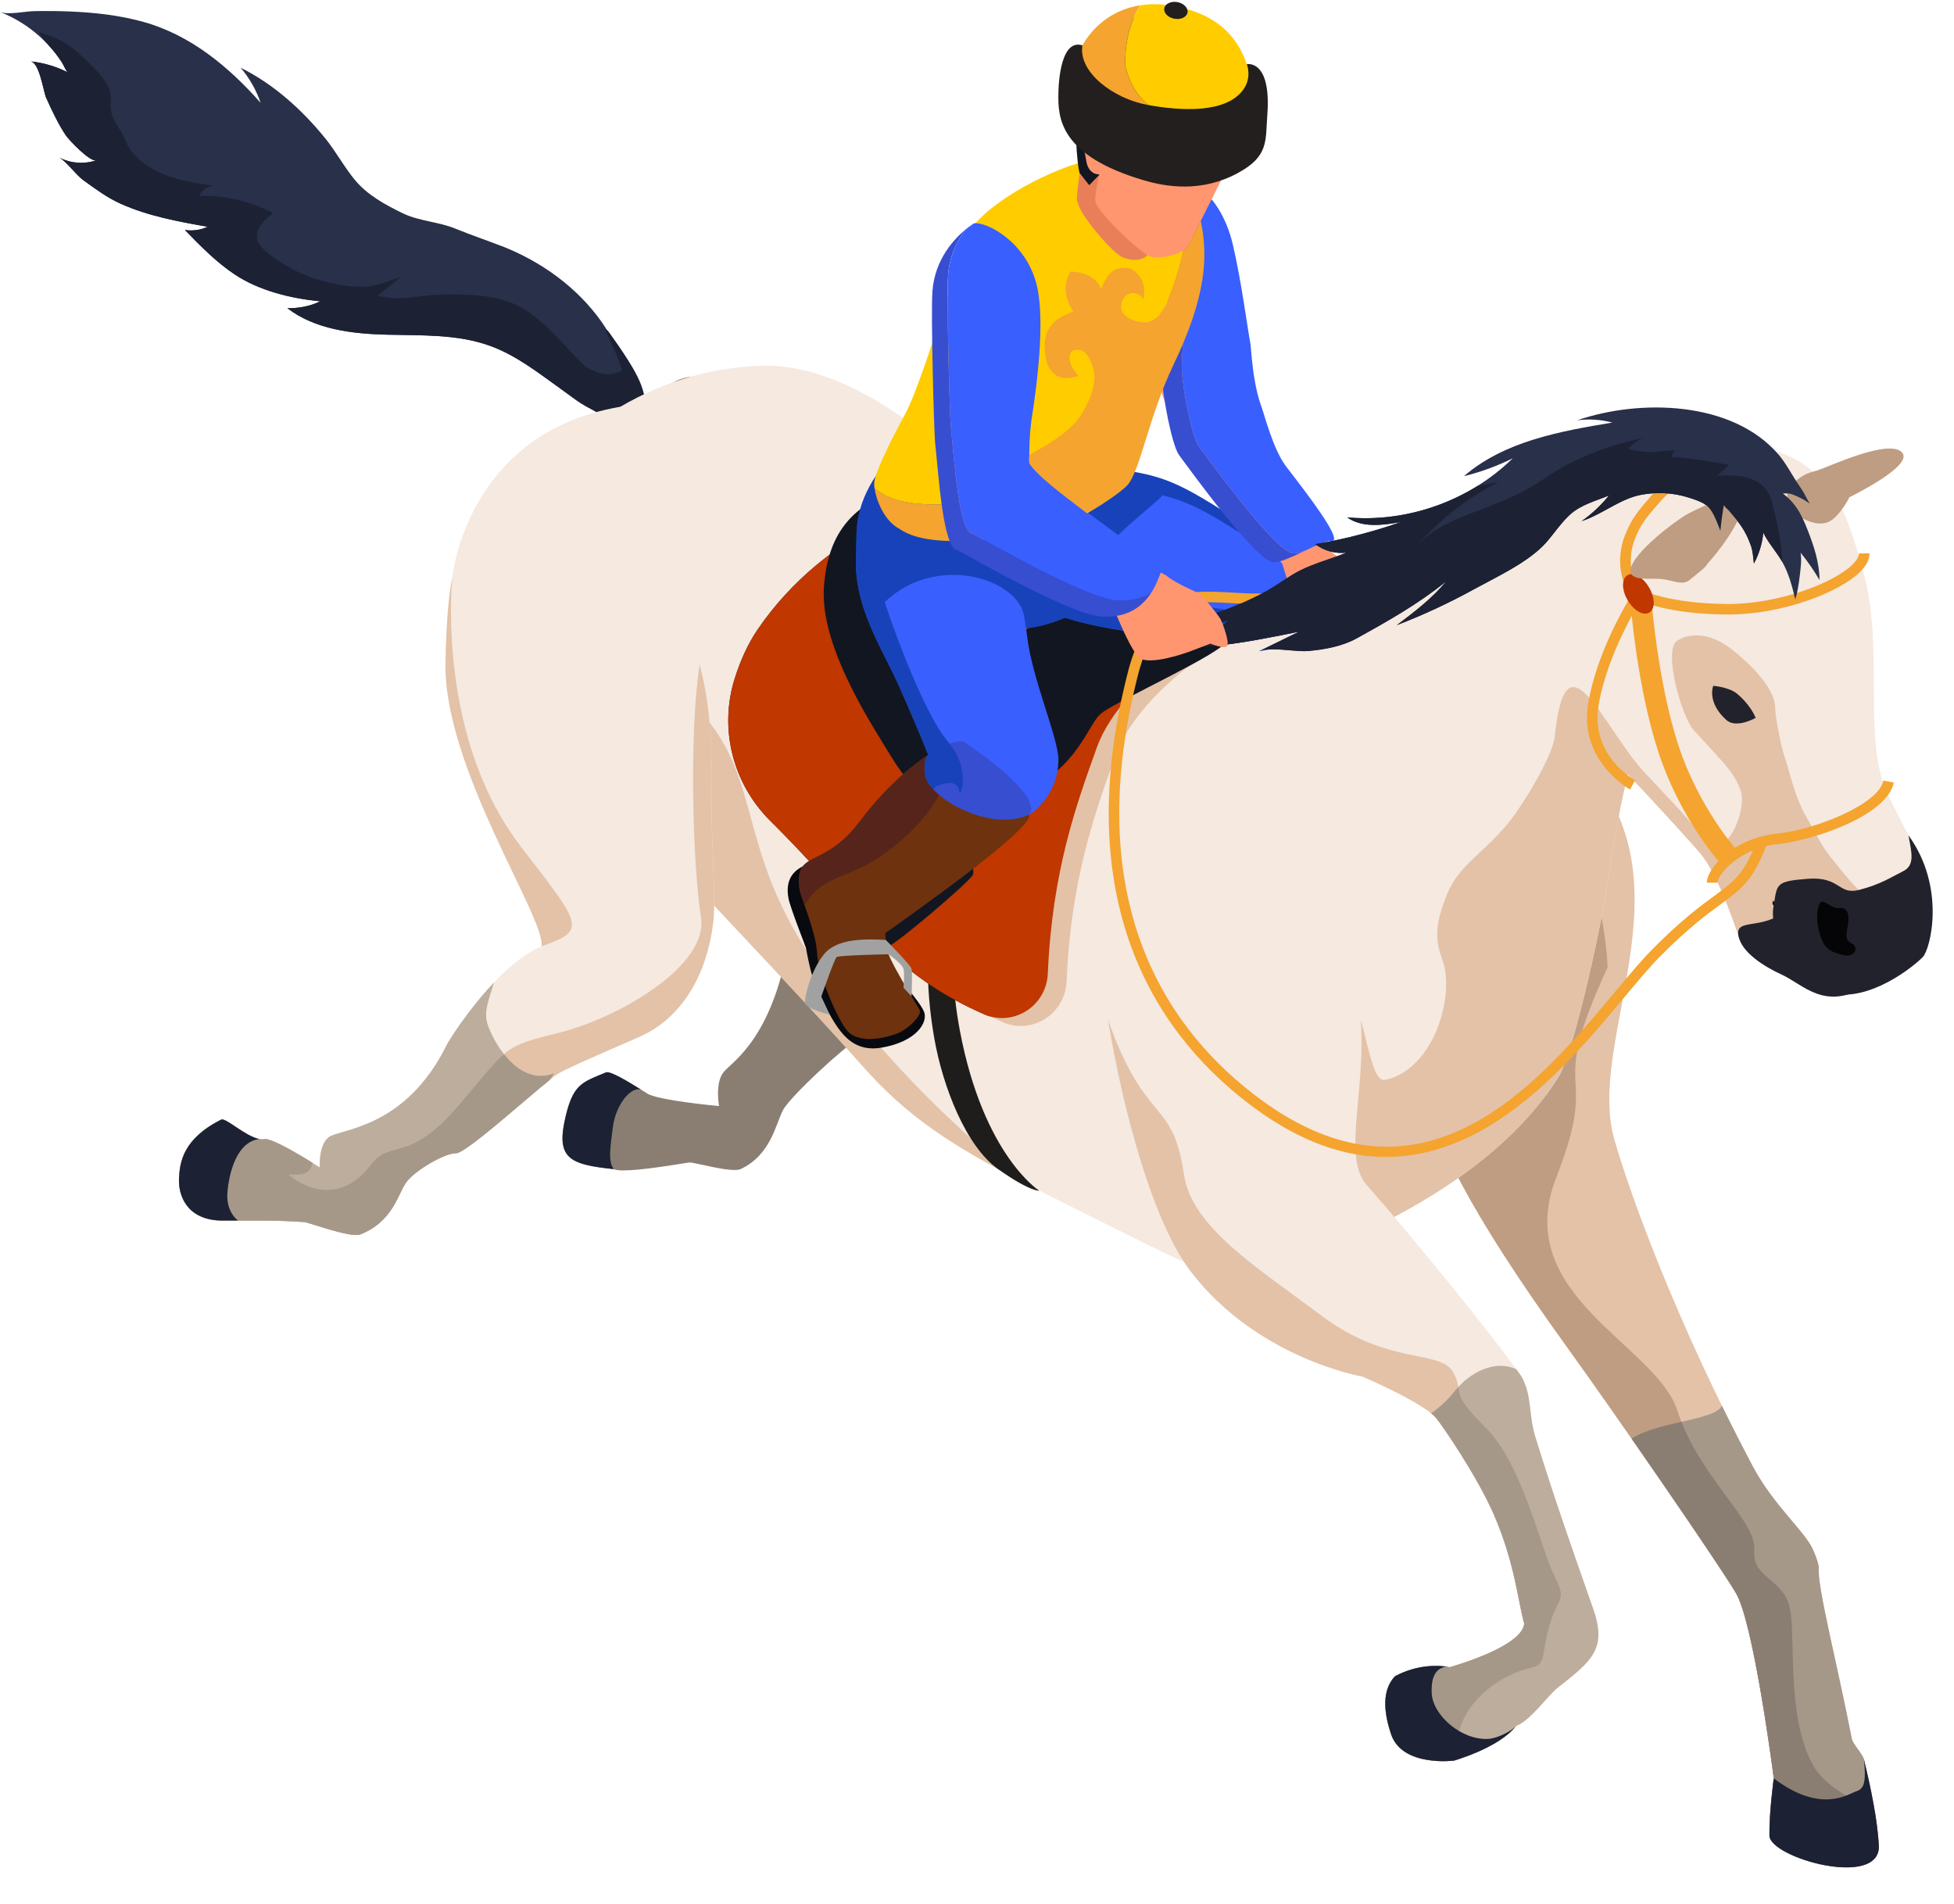 <svg width="39" height="38" viewBox="0 0 39 38" fill="none" xmlns="http://www.w3.org/2000/svg">
<path d="M18.331 20.274C18.139 20.552 17.267 20.697 17.079 20.778C16.89 20.857 15.776 21.877 15.629 22.155C15.482 22.434 15.386 23.05 14.786 23.332C14.602 23.418 13.85 23.192 13.76 23.202C13.734 23.203 13.616 23.224 13.456 23.249C13.057 23.311 12.392 23.406 12.248 23.335C11.409 23.246 11.114 23.135 11.265 22.398C11.424 21.627 11.608 21.609 12.095 21.404C12.181 21.369 12.542 21.591 12.79 21.745C12.823 21.766 12.855 21.785 12.882 21.802L12.883 21.803C12.896 21.811 12.908 21.819 12.918 21.826C13.144 21.966 14.352 22.076 14.352 22.076C14.352 22.076 14.265 21.615 14.443 21.397C14.621 21.179 15.468 20.712 15.78 18.567C15.811 18.358 15.964 17.552 15.805 16.865C15.646 16.177 14.259 15.081 13.491 12.696C12.723 10.309 12.626 10.302 12.582 9.182C12.582 9.182 12.771 8.22 13.326 7.714C13.882 7.208 15.368 7.652 16.162 8.968C16.957 10.284 17.367 11.978 17.435 12.347C17.503 12.717 17.882 14.287 17.927 14.807C17.974 15.327 18.154 16.006 18.172 16.189C18.19 16.372 18.523 19.996 18.331 20.274Z" fill="#8A7E72"/>
<path d="M35.316 36.638C35.307 36.196 35.403 35.495 35.403 35.495C35.403 35.495 35.007 32.413 34.65 31.802C34.312 31.226 32.203 28.17 31.305 26.928C27.189 21.231 28.757 21.328 28.357 19.274C27.385 14.277 30.087 14.055 30.087 14.055C30.087 14.055 31.753 14.52 32.431 16.618C33.109 18.716 31.757 21.107 32.219 22.735C32.541 23.869 33.492 26.456 34.982 29.264C35.4 30.053 36.022 30.558 36.188 30.934C36.279 31.14 36.303 31.259 36.3 31.293C36.266 31.659 36.66 33.17 36.961 34.707C36.981 34.807 37.176 35.012 37.2 35.109C37.352 35.727 37.47 36.334 37.499 36.843C37.519 37.7 35.325 37.079 35.316 36.638L35.316 36.638Z" fill="#E3C2A8"/>
<path d="M36.202 35.26C35.685 34.364 35.825 32.927 35.743 32.209C35.662 31.49 34.959 31.534 35.014 30.943C35.068 30.353 33.903 29.48 33.48 28.157C33.059 26.835 30.142 25.857 31.061 23.504C31.979 21.151 30.82 22.049 32.086 19.308C32.086 19.308 31.974 14.343 28.215 16.368C28.102 17.089 28.117 18.034 28.358 19.273C28.758 21.326 27.19 21.23 31.306 26.927C32.204 28.169 34.313 31.226 34.651 31.801C35.008 32.412 35.404 35.494 35.404 35.494C35.404 35.494 35.308 36.196 35.317 36.636C35.327 37.077 37.521 37.698 37.501 36.841C37.488 36.62 37.458 36.381 37.416 36.131C36.89 35.898 36.401 35.602 36.203 35.259L36.202 35.26Z" fill="#BF9D82"/>
<path d="M37.5 36.842C37.471 36.334 37.352 35.727 37.201 35.109C37.177 35.011 36.981 34.806 36.962 34.707C36.661 33.169 36.267 31.658 36.301 31.292C36.304 31.259 36.28 31.14 36.188 30.934C36.023 30.558 35.401 30.052 34.983 29.264C34.766 28.854 34.56 28.45 34.366 28.054C34.263 28.342 33.073 28.375 32.566 28.715C33.463 30.005 34.43 31.427 34.65 31.801C35.007 32.412 35.402 35.495 35.402 35.495C35.402 35.495 35.307 36.196 35.316 36.637C35.325 37.078 37.52 37.699 37.5 36.841V36.842Z" fill="#A69889"/>
<path d="M37.438 37.063C37.463 37.026 37.482 36.984 37.492 36.934C37.493 36.928 37.495 36.921 37.496 36.913C37.498 36.891 37.5 36.867 37.5 36.842C37.5 36.841 37.5 36.84 37.5 36.838C37.497 36.781 37.492 36.722 37.486 36.663C37.483 36.626 37.479 36.588 37.474 36.55C37.472 36.529 37.469 36.507 37.467 36.485C37.461 36.435 37.454 36.383 37.446 36.331C37.445 36.324 37.445 36.316 37.444 36.309C37.435 36.25 37.426 36.191 37.416 36.131C36.889 35.898 36.401 35.602 36.203 35.259C35.685 34.363 35.825 32.925 35.744 32.207C35.662 31.489 34.96 31.532 35.014 30.942C35.066 30.386 34.032 29.577 33.56 28.377C33.201 28.46 32.807 28.552 32.567 28.714C32.596 28.756 32.626 28.799 32.655 28.841C32.673 28.866 32.691 28.892 32.709 28.918C32.725 28.942 32.742 28.966 32.758 28.989C32.799 29.048 32.84 29.107 32.882 29.167C32.89 29.179 32.898 29.191 32.906 29.203C32.929 29.236 32.952 29.27 32.975 29.302C32.987 29.319 32.998 29.336 33.01 29.352C33.053 29.416 33.096 29.478 33.14 29.541L33.159 29.569C33.183 29.604 33.207 29.638 33.23 29.672C33.24 29.686 33.249 29.701 33.259 29.715C33.301 29.776 33.344 29.838 33.385 29.898C33.393 29.909 33.401 29.92 33.408 29.931C33.432 29.966 33.456 30.001 33.479 30.035C33.485 30.045 33.492 30.054 33.499 30.064C33.539 30.122 33.578 30.18 33.617 30.237C33.628 30.253 33.639 30.27 33.65 30.286C33.67 30.315 33.689 30.344 33.709 30.372C33.721 30.39 33.733 30.408 33.745 30.427C33.776 30.472 33.807 30.517 33.837 30.561C33.85 30.581 33.864 30.601 33.877 30.621C33.894 30.645 33.91 30.669 33.926 30.693C33.945 30.722 33.965 30.75 33.983 30.779C34.002 30.807 34.021 30.834 34.039 30.862C34.056 30.887 34.074 30.913 34.09 30.937C34.102 30.954 34.113 30.97 34.123 30.986C34.148 31.024 34.172 31.06 34.196 31.096C34.206 31.11 34.215 31.124 34.225 31.138C34.242 31.165 34.259 31.19 34.276 31.216C34.284 31.228 34.293 31.241 34.301 31.254C34.324 31.288 34.345 31.32 34.366 31.352C34.373 31.363 34.379 31.372 34.386 31.383C34.403 31.409 34.421 31.436 34.437 31.461C34.441 31.467 34.446 31.474 34.45 31.48C34.469 31.51 34.488 31.539 34.506 31.566C34.51 31.573 34.515 31.58 34.519 31.586C34.535 31.612 34.551 31.636 34.565 31.659C34.566 31.661 34.567 31.663 34.569 31.665C34.584 31.689 34.597 31.711 34.61 31.732C34.613 31.736 34.615 31.74 34.618 31.744C34.631 31.764 34.642 31.783 34.651 31.8C34.707 31.895 34.764 32.051 34.82 32.246C34.842 32.324 34.864 32.408 34.887 32.497C34.909 32.586 34.931 32.681 34.952 32.778C34.963 32.826 34.974 32.876 34.984 32.927C35.218 34.036 35.404 35.493 35.404 35.493C35.404 35.493 35.38 35.669 35.358 35.899C35.349 35.986 35.34 36.079 35.334 36.175C35.322 36.335 35.315 36.498 35.318 36.636C35.319 36.691 35.354 36.749 35.415 36.806C35.439 36.829 35.468 36.851 35.499 36.874C35.527 36.894 35.558 36.914 35.591 36.934C35.615 36.947 35.64 36.961 35.666 36.974C35.717 37.001 35.773 37.027 35.833 37.051C35.862 37.063 35.892 37.075 35.923 37.087C36.471 37.29 37.221 37.374 37.439 37.062L37.438 37.063Z" fill="#8A7E72"/>
<path d="M38.531 18.096C38.541 18.756 38.05 19.154 37.924 19.147C37.798 19.14 37.447 18.811 37.447 18.811C37.447 18.811 37.43 18.903 37.298 18.863C37.223 18.839 37.111 18.774 36.943 18.628C36.478 18.221 36.672 17.853 36.606 17.72C36.54 17.588 36.186 16.406 35.783 15.943C35.379 15.478 34.79 13.481 34.63 13.37C34.471 13.258 34.131 13.398 33.748 13.46C33.476 13.504 33.022 13.58 32.58 15.127C32.551 15.23 32.521 15.339 32.492 15.455C32.362 15.973 32.234 16.627 32.113 17.456C31.949 18.582 31.387 21.071 31.1 21.506C31.042 21.594 30.983 21.686 30.918 21.775C30.906 21.791 30.894 21.807 30.882 21.823C30.509 22.305 29.898 22.673 28.046 21.751C27.91 21.683 27.777 21.617 27.644 21.555C27.204 21.343 26.787 21.157 26.389 20.986C25.703 20.693 25.079 20.451 24.511 20.225C23.129 19.674 22.085 19.218 21.329 18.362C20.028 16.889 17.72 14.998 17.177 14.368C16.994 14.157 16.568 13.815 16.077 13.382C15.094 12.522 13.524 11.797 13.407 10.568C13.399 10.478 13.39 10.389 13.383 10.305C13.237 8.631 13.322 7.753 14.113 7.517C14.947 7.269 16.401 6.72 19.413 9.455C19.413 9.455 20.593 10.757 21.429 11.265C22.509 11.921 23.796 12.939 26.737 11.61C27.371 11.321 32.2 8.823 33.001 8.708C33.8 8.594 35.364 8.841 35.957 9.241C36.551 9.643 36.821 10.023 37.206 11.471C37.59 12.915 37.203 14.658 37.618 15.7C37.785 16.118 38.081 16.631 38.236 16.958C38.467 17.445 38.525 17.7 38.533 18.097L38.531 18.096Z" fill="#F5E9E0"/>
<path d="M23.066 12.156C22.5 14.112 21.091 13.042 23.893 14.474C25.198 15.14 25.844 14.098 25.971 13.758C26.098 13.419 25.116 12.816 25.116 12.816L22.289 11.552L23.065 12.156H23.066Z" fill="#F5E9E0"/>
<path d="M24.859 14.133C24.859 14.133 25.904 17.12 26.376 18.282C26.848 19.443 28.367 21.892 28.367 21.892C28.367 21.892 27.732 21.821 27.527 21.701C27.322 21.582 27.319 21.318 27.319 21.318C27.319 21.318 25.079 17.878 24.782 16.576C24.485 15.275 24.333 13.8 24.333 13.8L24.859 14.132V14.133Z" fill="#942F11"/>
<path d="M30.917 21.774C30.905 21.79 30.893 21.807 30.881 21.823C29.245 24.053 25.997 25.143 24.96 25.444C24.891 25.464 24.833 25.481 24.785 25.494C24.689 25.521 24.634 25.534 24.634 25.534C24.634 25.534 24.614 25.519 24.579 25.49C24.118 25.118 20.963 22.404 24.334 20.334C24.393 20.297 24.453 20.261 24.511 20.224C25.552 19.584 26.418 19.045 27.125 18.611C27.868 18.156 28.438 17.817 28.856 17.601C29.381 17.329 29.669 17.25 29.763 17.371C30.008 17.689 30.918 21.774 30.918 21.774H30.917Z" fill="#F5E9E0"/>
<path d="M10.009 4.911C9.701 4.791 9.395 4.689 9.094 4.565C8.75 4.423 8.366 4.418 8.026 4.251C7.686 4.084 7.339 3.896 7.091 3.601C6.872 3.34 6.705 3.021 6.485 2.753C6.021 2.184 5.463 1.68 4.802 1.351C4.978 1.557 5.115 1.797 5.202 2.053C4.567 1.333 3.803 0.699 2.866 0.438C2.393 0.306 1.902 0.251 1.413 0.23C1.17 0.219 0.928 0.218 0.685 0.222C0.506 0.224 0.165 0.303 0 0.239C0.575 0.462 1.064 0.898 1.352 1.444C1.119 1.326 0.866 1.251 0.607 1.224C0.788 1.243 0.864 1.824 0.921 1.951C1.029 2.193 1.169 2.489 1.317 2.705C1.381 2.8 1.8 3.241 1.922 3.199C1.679 3.282 1.404 3.261 1.177 3.141C1.333 3.224 1.507 3.484 1.669 3.6C1.912 3.775 2.133 3.942 2.409 4.066C2.958 4.312 3.557 4.422 4.145 4.525C4.004 4.59 3.844 4.613 3.69 4.589C4.001 4.908 4.314 5.23 4.685 5.477C5.17 5.801 5.816 5.96 6.39 6.013C6.193 6.114 5.957 6.154 5.737 6.151C6.289 6.575 7.025 6.662 7.72 6.679C8.416 6.697 9.132 6.665 9.785 6.904C10.313 7.096 10.755 7.45 11.208 7.772C11.485 7.97 11.999 8.442 12.292 8.086C12.667 7.631 12.296 6.834 12.012 6.431C11.524 5.736 10.798 5.216 10.01 4.91L10.009 4.911Z" fill="#28304A"/>
<path d="M12.085 6.577C12.133 6.585 12.154 6.631 12.22 6.723C12.298 6.831 12.374 6.94 12.447 7.051C12.646 7.359 13.066 7.979 12.768 8.342C12.671 8.46 12.498 8.459 12.297 8.398C12.293 8.397 12.289 8.396 12.285 8.394C12.272 8.39 12.259 8.386 12.247 8.38C12.233 8.376 12.222 8.371 12.209 8.367C12.182 8.357 12.156 8.347 12.131 8.336C12.095 8.321 12.058 8.303 12.021 8.285C11.809 8.184 11.608 8.055 11.415 7.92C11.345 7.871 11.275 7.822 11.206 7.772C10.755 7.45 10.312 7.096 9.784 6.904C9.13 6.666 8.415 6.698 7.719 6.68C7.023 6.662 6.288 6.575 5.736 6.152C5.956 6.154 6.193 6.114 6.39 6.013C5.815 5.96 5.169 5.802 4.684 5.478C4.314 5.231 4 4.91 3.69 4.591C3.843 4.614 4.004 4.592 4.145 4.527C3.557 4.423 2.957 4.313 2.409 4.067C2.133 3.943 1.913 3.776 1.669 3.602C1.505 3.484 1.333 3.224 1.176 3.141C1.403 3.261 1.679 3.282 1.922 3.2C1.8 3.241 1.382 2.8 1.317 2.707C1.169 2.49 1.03 2.194 0.921 1.951C0.865 1.825 0.789 1.244 0.607 1.224C0.866 1.252 1.12 1.326 1.353 1.444C1.315 1.425 1.266 1.297 1.238 1.249C1.211 1.209 1.184 1.168 1.155 1.129C1.133 1.097 1.109 1.066 1.084 1.036C1.081 1.031 1.076 1.026 1.072 1.021C1.065 1.013 1.059 1.006 1.053 0.998C1.017 0.955 0.979 0.912 0.941 0.871C0.882 0.804 0.827 0.735 0.784 0.646C0.982 0.7 1.176 0.778 1.346 0.89C1.487 0.983 1.611 1.097 1.733 1.213C1.895 1.368 2.058 1.533 2.162 1.734C2.256 1.915 2.175 2.064 2.224 2.251C2.264 2.397 2.341 2.511 2.42 2.636C2.484 2.738 2.512 2.85 2.577 2.951C2.729 3.193 2.994 3.365 3.252 3.473C3.571 3.605 3.916 3.657 4.257 3.708C4.136 3.722 4.024 3.801 3.971 3.912C4.483 3.894 4.998 4.014 5.449 4.255C5.274 4.391 5.076 4.587 5.14 4.8C5.169 4.896 5.247 4.968 5.324 5.031C5.68 5.328 6.113 5.536 6.564 5.641C6.792 5.695 7.033 5.729 7.268 5.723C7.513 5.716 7.757 5.606 7.99 5.535C7.834 5.662 7.677 5.789 7.52 5.916C7.547 5.894 7.816 5.953 7.867 5.954C8.005 5.956 8.143 5.944 8.28 5.926C8.53 5.893 8.764 5.877 9.016 5.878C9.5 5.878 10.01 5.908 10.436 6.156C10.996 6.483 11.532 7.249 11.759 7.36C12.018 7.487 12.131 7.503 12.403 7.411C12.473 7.387 12.056 6.573 12.086 6.578L12.085 6.577Z" fill="#1C2134"/>
<path d="M37.298 18.806C37.298 18.826 37.298 18.845 37.297 18.863C37.283 19.392 36.948 19.742 36.771 19.833C36.739 19.85 36.711 19.859 36.692 19.858C36.566 19.852 36.215 19.523 36.215 19.523C36.215 19.523 36.176 19.745 35.711 19.338C35.246 18.932 34.812 18.925 34.746 18.793C34.68 18.662 34.326 17.479 33.923 17.015C33.663 16.715 32.982 15.973 32.492 15.455C32.221 15.169 32.009 14.954 31.953 14.914C31.794 14.802 31.454 14.942 31.072 15.005C30.949 15.024 30.467 15.239 29.855 15.651C28.988 16.235 27.862 17.215 27.127 18.61C26.796 19.235 26.543 19.944 26.428 20.737C26.417 20.814 26.402 20.895 26.39 20.984C26.38 21.041 26.369 21.098 26.358 21.158C26.142 22.391 25.67 24.402 25.414 24.787C25.238 25.053 25.183 25.33 24.961 25.443C24.912 25.469 24.855 25.485 24.786 25.493H24.781C24.724 25.5 24.656 25.498 24.581 25.489C24.263 25.451 23.773 25.275 22.977 24.878C21.979 24.38 21.174 23.986 20.5 23.637C18.965 22.846 18.106 22.285 17.203 21.262C15.903 19.788 13.581 17.384 13.038 16.756C13.009 16.724 12.975 16.687 12.936 16.648C12.722 16.437 12.354 16.136 11.937 15.77C10.956 14.909 9.708 13.696 9.591 12.467C9.414 10.622 9.465 9.665 10.298 9.417C10.929 9.229 11.728 9.148 13.383 10.302C13.917 10.674 14.539 11.174 15.273 11.841C15.273 11.841 16.853 12.731 17.69 13.239C18.526 13.748 20.416 15.177 21.05 14.89C21.322 14.766 22.912 13.921 24.706 12.983C24.654 12.97 24.599 12.954 24.536 12.935C24.47 12.914 24.403 12.895 24.336 12.879C24.605 12.848 24.872 12.806 25.139 12.758C25.404 12.711 25.67 12.658 25.932 12.604C25.664 12.734 25.399 12.864 25.132 12.996H25.13C25.13 12.996 25.126 12.998 25.124 12.999C25.127 12.998 25.128 12.997 25.132 12.996C25.209 12.984 25.285 12.972 25.36 12.957C25.605 12.951 25.927 13.007 26.105 12.991C26.435 12.962 26.784 12.9 27.078 12.739C27.688 12.402 28.319 12.045 28.864 11.601C28.584 11.942 28.23 12.21 27.879 12.475C28.411 12.27 28.93 12.028 29.43 11.753C29.84 11.528 30.398 11.27 30.755 10.931C30.789 10.899 30.824 10.866 30.854 10.832C30.904 10.775 30.952 10.717 30.998 10.657C31.105 10.522 31.21 10.383 31.338 10.266C31.343 10.262 31.348 10.257 31.354 10.253C31.469 10.265 31.587 10.279 31.704 10.296C31.659 10.332 31.613 10.367 31.567 10.399C31.621 10.382 31.673 10.361 31.724 10.34C31.746 10.33 31.768 10.32 31.789 10.309C32.386 10.406 32.965 10.573 33.278 10.784C33.872 11.185 34.285 11.523 34.669 12.97C35.052 14.415 35.797 15.503 36.213 16.545C36.63 17.589 37.286 18.143 37.299 18.804L37.298 18.806Z" fill="#F5E9E0"/>
<path d="M25.132 12.997C25.129 12.999 25.127 13 25.125 13.001C25.127 13 25.128 12.999 25.13 12.997H25.132Z" fill="#F5E9E0"/>
<path d="M31.353 10.255C31.348 10.259 31.343 10.264 31.338 10.268C31.21 10.385 31.105 10.524 30.998 10.659C30.951 10.719 30.904 10.777 30.854 10.834C30.823 10.868 30.789 10.901 30.755 10.933C30.397 11.271 29.84 11.529 29.43 11.755C28.93 12.03 28.411 12.272 27.878 12.477C28.23 12.211 28.584 11.944 28.864 11.603C28.319 12.047 27.688 12.404 27.078 12.74C26.785 12.902 26.435 12.963 26.105 12.993C25.927 13.009 25.605 12.953 25.36 12.959C25.284 12.973 25.209 12.985 25.132 12.997C25.398 12.866 25.664 12.736 25.932 12.606C25.67 12.659 25.404 12.712 25.139 12.76C25.653 12.491 26.176 12.221 26.684 11.961C28.431 11.065 29.987 10.3 30.321 10.253C30.599 10.213 30.966 10.216 31.354 10.255L31.353 10.255Z" fill="#F5E9E0"/>
<path d="M31.789 10.311C31.768 10.322 31.746 10.332 31.724 10.341C31.672 10.363 31.62 10.384 31.567 10.401C31.614 10.368 31.659 10.334 31.704 10.298C31.732 10.302 31.761 10.307 31.789 10.311Z" fill="#F5E9E0"/>
<path d="M36.771 19.833C36.738 19.85 36.711 19.859 36.692 19.857C36.565 19.851 36.215 19.522 36.215 19.522C36.215 19.522 36.176 19.744 35.711 19.338C35.246 18.931 34.813 18.925 34.746 18.794C34.68 18.662 34.326 17.479 33.922 17.015C33.662 16.715 32.982 15.973 32.491 15.455C32.362 15.972 32.234 16.627 32.112 17.456C31.949 18.582 31.387 21.07 31.099 21.506C31.041 21.593 30.982 21.685 30.917 21.774C30.906 21.79 30.894 21.807 30.882 21.823C29.246 24.053 25.997 25.143 24.961 25.444C24.911 25.47 24.854 25.487 24.786 25.494H24.781L26.048 20.899C26.154 20.998 26.641 19.398 26.742 19.473C27.239 19.845 27.286 21.63 27.644 21.554C28.621 21.349 29.054 19.86 28.786 19.147C28.632 18.736 28.649 18.43 28.882 17.848C29.119 17.259 29.616 17.032 30.129 16.397C30.372 16.093 30.991 15.104 31.033 14.691C31.231 12.743 31.841 14.145 32.58 15.126C32.649 15.217 32.724 15.309 32.808 15.4C33.788 16.457 34.199 16.792 34.706 18.028C35.002 18.75 35.995 19.409 36.771 19.833V19.833Z" fill="#E3C2A8"/>
<path d="M31.082 33.692C30.894 33.84 30.55 34.34 30.257 34.45C29.997 34.789 29.396 35.017 29.14 35.103C29.065 35.128 29.02 35.141 29.02 35.141C29.02 35.141 27.986 35.274 27.764 34.614C27.525 33.904 27.708 33.601 27.843 33.456C28.306 33.208 28.735 33.243 28.881 33.266C28.916 33.272 28.935 33.276 28.935 33.276C28.935 33.276 30.385 32.877 30.422 32.405C30.3 31.978 30.238 31.201 29.818 30.232C29.481 29.458 28.775 28.433 28.661 28.298C28.404 27.995 27.196 27.476 27.196 27.476C27.196 27.476 25.095 27.118 23.764 25.374C23.012 24.388 22.423 22.208 22.113 20.348C21.876 18.921 21.803 17.683 21.947 17.316C22.277 16.468 24.697 15.302 26.349 17.848C28.002 20.394 26.53 22.81 27.284 23.659C28.038 24.507 29.758 26.602 30.362 27.468C30.581 27.848 30.502 28.22 30.646 28.69C31.05 30.002 31.518 31.311 31.8 32.117C32.079 32.916 31.766 33.152 31.082 33.692L31.082 33.692Z" fill="#F5E9E0"/>
<path d="M30.567 33.285C29.654 33.494 28.888 34.367 29.14 35.102C29.065 35.127 29.02 35.14 29.02 35.14C29.02 35.14 27.986 35.274 27.764 34.614C27.525 33.903 27.707 33.601 27.843 33.456C28.306 33.207 28.734 33.243 28.881 33.266C28.915 33.271 28.935 33.275 28.935 33.275C28.935 33.275 30.384 32.876 30.422 32.405C30.3 31.977 30.238 31.201 29.817 30.232C29.481 29.458 28.775 28.432 28.661 28.298C28.404 27.994 27.196 27.475 27.196 27.475C27.196 27.475 25.094 27.117 23.764 25.374C23.012 24.387 22.423 22.208 22.113 20.348C22.87 22.492 23.402 21.893 23.63 23.439C23.786 24.496 25.082 25.29 26.389 26.269C27.696 27.249 28.744 26.94 28.995 27.375C29.246 27.81 28.89 27.744 29.639 28.481C30.39 29.218 30.76 30.937 31.022 31.451C31.284 31.964 31.097 31.85 30.925 32.443C30.754 33.036 30.872 33.215 30.566 33.285H30.567Z" fill="#E3C2A8"/>
<path d="M30.647 28.69C30.503 28.219 30.582 27.847 30.363 27.467C30.333 27.424 30.3 27.378 30.265 27.329C29.833 27.128 29.329 27.399 29.049 27.75C28.895 27.943 28.73 28.094 28.565 28.208C28.605 28.239 28.637 28.27 28.662 28.298C28.775 28.432 29.482 29.458 29.818 30.232C30.238 31.202 30.3 31.978 30.422 32.405C30.384 32.877 28.935 33.276 28.935 33.276C28.935 33.276 28.916 33.272 28.881 33.266C28.735 33.244 28.306 33.207 27.844 33.456C27.708 33.602 27.526 33.904 27.765 34.614C27.987 35.274 29.02 35.141 29.02 35.141C29.02 35.141 29.065 35.128 29.14 35.103C29.397 35.017 29.997 34.789 30.257 34.45C30.55 34.34 30.894 33.84 31.082 33.692C31.767 33.152 32.08 32.916 31.801 32.117C31.52 31.31 31.051 30.002 30.648 28.69H30.647Z" fill="#BDAD9D"/>
<path d="M31.023 31.451C30.761 30.937 30.391 29.218 29.641 28.481C29.132 27.981 29.132 27.85 29.107 27.682C29.087 27.704 29.068 27.727 29.05 27.75C28.896 27.943 28.731 28.094 28.566 28.208C28.584 28.222 28.599 28.235 28.613 28.249C28.617 28.252 28.62 28.256 28.625 28.259C28.638 28.273 28.651 28.285 28.661 28.298C28.775 28.431 29.482 29.457 29.818 30.232C30.238 31.201 30.3 31.978 30.422 32.405C30.411 32.544 30.276 32.676 30.093 32.795C30.074 32.807 30.055 32.819 30.035 32.831C29.594 33.094 28.934 33.275 28.934 33.275C28.934 33.275 28.916 33.271 28.881 33.266C28.734 33.243 28.305 33.207 27.843 33.456C27.809 33.492 27.772 33.538 27.74 33.598C27.643 33.778 27.585 34.081 27.764 34.614C27.986 35.274 29.019 35.14 29.019 35.14C29.019 35.14 29.064 35.127 29.139 35.102C28.887 34.367 29.653 33.494 30.566 33.285C30.873 33.215 30.754 33.036 30.926 32.443C31.098 31.85 31.285 31.964 31.023 31.451H31.023Z" fill="#A69889"/>
<path d="M20.498 23.639C18.964 22.847 18.106 22.286 17.202 21.263C15.901 19.791 13.579 17.387 13.036 16.758C13.008 16.725 12.974 16.69 12.935 16.651C12.658 14.309 12.081 12.725 13.322 13.629C15.324 15.086 14.551 16.543 16.061 18.912C17.009 20.4 18.709 22.297 20.498 23.64V23.639Z" fill="#E3C2A8"/>
<path d="M36.911 9.925C36.911 9.925 38.184 9.307 37.97 9.039C37.727 8.734 36.484 9.323 36.271 9.39C36.126 9.435 36.025 9.435 35.779 9.65C35.662 9.752 35.638 9.924 35.721 10.055C35.775 10.14 35.816 10.254 35.885 10.295C36.186 10.474 36.402 10.496 36.576 10.368C36.725 10.259 36.893 9.977 36.911 9.924L36.911 9.925Z" fill="#BF9D82"/>
<path d="M37.769 18.904C37.768 18.942 37.765 18.979 37.761 19.016C37.753 19.084 37.737 19.151 37.718 19.218C37.593 19.308 37.448 19.401 37.283 19.48C37.123 19.559 36.945 19.624 36.753 19.663C36.626 19.578 36.501 19.472 36.501 19.472C36.501 19.472 36.477 19.707 36.006 19.336C35.533 18.964 35.092 18.965 35.02 18.835C34.948 18.706 34.532 17.52 34.115 17.083C34.071 17.036 34.014 16.981 33.95 16.922C34.102 16.934 34.251 16.918 34.379 16.839C34.633 16.679 34.831 16.093 34.748 15.802C34.664 15.513 34.453 15.28 34.25 15.057C34.116 14.912 33.982 14.765 33.847 14.619C33.833 14.604 33.819 14.588 33.804 14.572C33.57 14.318 33.186 12.982 33.474 12.789C33.662 12.665 33.908 12.656 34.123 12.722C34.124 12.723 34.129 12.723 34.132 12.724C34.35 12.793 34.539 12.931 34.711 13.08C34.888 13.233 35.119 13.454 35.271 13.69C35.362 13.83 35.424 13.976 35.431 14.115C35.432 14.127 35.432 14.137 35.432 14.149C35.431 14.281 35.544 14.877 35.602 15.051C35.745 15.482 35.81 15.882 36.059 16.315C36.195 16.551 36.337 16.851 36.506 17.066C36.632 17.226 36.97 17.661 37.127 17.785C37.149 17.802 37.17 17.819 37.189 17.838C37.205 17.852 37.22 17.867 37.234 17.882C37.388 18.051 37.425 17.941 37.537 18.145C37.666 18.38 37.776 18.632 37.771 18.905L37.769 18.904Z" fill="#E3C2A8"/>
<path d="M35.041 14.328C35.041 14.328 34.655 14.55 34.456 14.37C34.059 14.012 34.195 13.688 34.195 13.688C34.195 13.688 34.502 13.713 34.66 13.838C34.823 13.969 34.975 14.161 35.041 14.328Z" fill="#22222C"/>
<path d="M19.642 20.244C20.23 20.499 20.885 20.076 20.913 19.436C21.002 17.387 21.476 16.077 21.893 14.916C22.387 13.542 24.591 12.04 25.976 11.995L27.361 11.949C27.361 11.949 25.146 12.609 22.941 12.007C21.723 11.674 20.389 10.237 19.715 9.791C18.771 9.838 16.507 10.531 15.118 12.57C14.923 12.856 14.777 13.19 14.669 13.527C14.345 14.533 14.622 15.635 15.372 16.381C15.911 16.917 16.599 17.646 17.276 18.487C18 19.385 18.912 19.927 19.642 20.243V20.244Z" fill="#1C2134"/>
<path d="M22.192 9.356C23.364 9.487 23.627 9.696 25.139 10.659C25.458 10.863 25.771 11.077 26.073 11.306C26.157 11.37 26.365 11.48 26.401 11.579C26.452 11.72 26.285 11.897 26.2 11.986C26.125 12.065 26.049 12.145 25.973 12.224C25.917 12.283 25.859 12.342 25.787 12.379C25.735 12.406 25.677 12.419 25.619 12.432C25.347 12.492 25.074 12.544 24.798 12.586C24.568 12.621 24.452 12.587 24.234 12.521C23.803 12.389 23.356 12.312 22.908 12.269C21.243 12.109 19.666 11.698 19.9 10.859C20.133 10.02 22.192 9.356 22.192 9.356V9.356Z" fill="#1842B9"/>
<path d="M18.902 16.771C18.402 18.456 18.476 19.74 18.647 20.72C18.818 21.699 19.284 22.883 19.922 23.335C20.561 23.787 20.742 23.765 20.742 23.765C20.742 23.765 19.631 23.066 19.159 20.575C18.812 18.746 19.191 17.429 19.376 16.929C19.56 16.429 18.902 16.771 18.902 16.771Z" fill="#1E1D1B"/>
<path d="M37.08 18.449C37.08 18.449 37.293 18.909 37.107 19.095C36.921 19.281 36.712 19.382 36.712 19.382C36.712 19.382 36.361 18.76 36.413 18.682C36.466 18.603 36.8 18.228 37.08 18.449Z" fill="#050507"/>
<path d="M35.388 17.971C35.388 17.971 36.262 19.228 36.292 19.358C36.323 19.488 36.214 19.522 36.214 19.522L35.927 18.764L35.376 18.04L35.388 17.97V17.971Z" fill="#050507"/>
<path d="M16.733 12.119C16.733 12.119 16.108 12.504 16.398 12.929C16.688 13.355 16.839 14.506 17.218 14.695C17.597 14.884 19.939 15.908 20.352 15.939C20.766 15.97 20.725 15.46 20.725 15.46C20.725 15.46 20.934 14.812 20.947 14.539C20.961 14.266 20.778 13.913 20.778 13.913C20.778 13.913 19.858 13.28 19.201 13.129C18.544 12.977 17.438 11.84 17.303 11.808C17.169 11.776 16.733 12.118 16.733 12.118V12.119Z" fill="#560607"/>
<path d="M17.379 15.44C17.379 15.44 16.901 17.09 18.206 17.757C19.512 18.423 20.157 17.381 20.284 17.042C20.411 16.704 20.203 15.654 20.203 15.654L17.376 14.39L17.379 15.44V15.44Z" fill="#560607"/>
<path d="M32.825 12.03C33.09 12.123 33.627 12.261 34.478 12.265C34.485 12.265 34.492 12.265 34.499 12.265C35.569 12.265 36.722 11.823 37.134 11.406C37.255 11.283 37.315 11.161 37.313 11.043L37.102 11.047C37.103 11.105 37.062 11.178 36.984 11.258C36.61 11.637 35.502 12.055 34.499 12.055C34.492 12.055 34.485 12.055 34.479 12.055C33.278 12.048 32.729 11.764 32.723 11.761L32.526 11.656L32.57 11.875C32.579 11.915 32.917 12.386 32.824 12.03H32.825Z" fill="#F4A42F"/>
<path d="M34.067 17.618H34.278C34.278 17.462 34.716 16.928 35.476 16.849C36.198 16.775 37.671 16.274 37.798 15.619L37.591 15.579C37.499 16.053 36.233 16.56 35.455 16.64C34.608 16.727 34.067 17.331 34.067 17.617V17.618Z" fill="#F4A42F"/>
<path d="M32.535 15.758L32.635 15.573C32.599 15.553 31.742 15.073 31.905 14.082C32.077 13.035 32.755 11.969 32.762 11.958L32.801 11.898L32.758 11.84C32.375 11.309 32.634 10.748 32.637 10.742C32.744 10.461 32.891 10.292 33.095 10.059C33.181 9.961 33.266 9.864 33.366 9.798C33.559 9.673 33.799 9.658 34.092 9.651L34.087 9.441C33.83 9.446 33.509 9.454 33.251 9.622C33.127 9.703 33.028 9.815 32.942 9.914C32.727 10.161 32.56 10.351 32.444 10.659C32.434 10.678 32.15 11.291 32.547 11.904C32.399 12.148 31.855 13.089 31.698 14.047C31.509 15.189 32.525 15.752 32.535 15.758Z" fill="#F4A42F"/>
<path d="M34.357 17.255L34.669 16.971C34.661 16.962 33.911 16.13 33.502 14.884C33.084 13.616 32.96 11.959 32.959 11.942L32.539 11.973C32.544 12.043 32.669 13.698 33.102 15.016C33.541 16.351 34.324 17.218 34.357 17.255Z" fill="#F4A42F"/>
<path d="M32.399 11.616C32.369 11.79 32.479 12.036 32.645 12.167C32.812 12.299 32.971 12.264 33.002 12.091C33.032 11.917 32.922 11.671 32.756 11.539C32.59 11.408 32.43 11.443 32.399 11.616Z" fill="#C03700"/>
<path d="M14.242 18.358C14.042 20.126 12.966 20.592 12.841 20.657C12.717 20.722 11.42 21.264 11.147 21.424C10.874 21.584 9.327 23.02 9.102 23.017C8.878 23.014 8.323 23.337 8.134 23.565C7.944 23.792 7.876 24.365 7.192 24.637C7.002 24.712 6.169 24.398 6.072 24.389C6.044 24.387 5.917 24.381 5.745 24.372C5.463 24.358 5.047 24.359 4.748 24.36C4.589 24.361 4.464 24.361 4.408 24.36C3.735 24.344 3.556 23.868 3.574 23.517C3.59 23.205 3.647 22.732 4.416 22.346C4.504 22.302 4.898 22.681 5.178 22.734C5.221 22.742 5.262 22.742 5.298 22.733C5.536 22.75 6.386 23.302 6.386 23.302C6.386 23.302 6.35 22.861 6.565 22.695C6.78 22.53 8.087 22.537 8.913 20.862C8.994 20.698 9.916 19.258 10.812 18.887C10.887 18.313 8.845 15.315 8.892 13.211C8.941 11.107 9.156 11.254 9.395 10.33C9.395 10.33 9.85 9.634 10.593 9.46C11.336 9.287 12.862 10.274 13.401 11.674C13.941 13.072 14.257 13.698 14.201 16.113C14.193 16.464 14.285 17.958 14.241 18.358L14.242 18.358Z" fill="#F5E9E0"/>
<path d="M10.393 16.893C9.147 15.278 8.919 13.03 9.024 11.54C8.959 11.874 8.911 12.357 8.891 13.211C8.844 15.315 10.887 18.313 10.811 18.887C11.708 18.561 11.638 18.508 10.392 16.893L10.393 16.893Z" fill="#E3C2A8"/>
<path d="M4.407 24.36C4.463 24.361 4.588 24.361 4.748 24.36C5.047 24.359 5.463 24.358 5.745 24.372C5.916 24.38 6.044 24.387 6.071 24.389C6.169 24.398 7.001 24.712 7.192 24.637C7.875 24.364 7.943 23.791 8.133 23.565C8.323 23.338 8.878 23.014 9.102 23.017C9.326 23.019 10.874 21.584 11.147 21.424C11.42 21.264 12.716 20.722 12.84 20.657C12.966 20.591 14.042 20.126 14.241 18.358C14.285 17.959 14.192 16.465 14.201 16.113C14.233 14.742 14.145 13.949 13.964 13.262C13.745 14.698 13.834 17.328 13.991 18.305C14.147 19.283 12.328 20.319 11.174 20.608C10.02 20.898 10.177 20.858 9.16 22.056C8.142 23.254 7.8 22.718 7.396 23.254C6.992 23.79 6.398 23.937 5.783 23.465C5.68 23.386 6.205 23.572 6.234 23.206C5.979 23.047 5.473 22.746 5.298 22.733C5.262 22.743 5.221 22.743 5.178 22.735C4.898 22.681 4.504 22.302 4.416 22.346C3.647 22.733 3.59 23.206 3.574 23.517C3.556 23.868 3.735 24.345 4.408 24.361L4.407 24.36Z" fill="#E3C2A8"/>
<path d="M9.722 20.409C9.656 20.17 9.77 19.911 9.86 19.609C9.353 20.142 8.963 20.758 8.912 20.863C8.085 22.537 6.778 22.53 6.563 22.696C6.348 22.861 6.384 23.302 6.384 23.302C6.384 23.302 5.534 22.75 5.296 22.733C5.261 22.743 5.22 22.743 5.176 22.735C4.896 22.681 4.502 22.302 4.415 22.346C3.645 22.733 3.588 23.206 3.572 23.517C3.555 23.868 3.734 24.345 4.407 24.361C4.462 24.362 4.588 24.362 4.747 24.361C5.046 24.36 5.462 24.358 5.744 24.372C5.916 24.381 6.043 24.387 6.07 24.39C6.168 24.399 7 24.713 7.191 24.638C7.874 24.365 7.942 23.792 8.132 23.566C8.322 23.339 8.877 23.014 9.101 23.017C9.294 23.02 10.473 21.952 10.968 21.556C11.025 21.472 11.055 21.425 11.055 21.425C10.318 21.707 9.809 20.724 9.721 20.409H9.722Z" fill="#BDAD9D"/>
<path d="M9.159 22.057C8.141 23.254 7.799 22.719 7.396 23.255C6.992 23.791 6.397 23.937 5.783 23.466C5.679 23.386 6.205 23.572 6.233 23.207C6.224 23.201 6.214 23.195 6.204 23.188C6.191 23.18 6.177 23.172 6.163 23.163C6.148 23.154 6.133 23.145 6.117 23.135C6.108 23.129 6.099 23.123 6.089 23.118C6.072 23.107 6.054 23.097 6.037 23.087C6.029 23.082 6.021 23.077 6.013 23.073C5.987 23.058 5.961 23.043 5.934 23.027C5.929 23.024 5.924 23.021 5.919 23.018C5.896 23.005 5.873 22.992 5.85 22.979C5.843 22.975 5.835 22.97 5.827 22.966C5.803 22.953 5.779 22.94 5.755 22.926C5.751 22.924 5.747 22.922 5.743 22.919C5.715 22.904 5.687 22.889 5.659 22.875C5.655 22.873 5.65 22.871 5.645 22.868C5.623 22.857 5.601 22.846 5.58 22.835C5.573 22.832 5.566 22.829 5.559 22.826C5.536 22.814 5.514 22.804 5.492 22.794C5.489 22.793 5.487 22.793 5.485 22.791C5.462 22.782 5.44 22.773 5.419 22.765C5.413 22.763 5.409 22.762 5.403 22.76C5.388 22.755 5.373 22.75 5.359 22.746C5.354 22.745 5.349 22.743 5.344 22.742C5.327 22.738 5.311 22.735 5.297 22.734C5.262 22.743 5.221 22.743 5.177 22.735C4.897 22.681 4.504 22.302 4.416 22.346C3.646 22.733 3.589 23.206 3.573 23.517C3.556 23.868 3.735 24.345 4.408 24.361C4.463 24.362 4.589 24.362 4.748 24.361C5.047 24.36 5.463 24.358 5.745 24.372C5.917 24.381 6.044 24.387 6.071 24.39C6.169 24.399 7.001 24.713 7.192 24.638C7.875 24.365 7.943 23.792 8.133 23.566C8.287 23.381 8.683 23.133 8.946 23.047C9.006 23.028 9.06 23.017 9.102 23.018C9.108 23.018 9.117 23.017 9.125 23.014C9.128 23.014 9.132 23.012 9.135 23.011C9.141 23.009 9.148 23.007 9.155 23.004C9.159 23.002 9.164 23 9.169 22.998C9.176 22.994 9.183 22.991 9.192 22.987C9.197 22.984 9.202 22.981 9.207 22.978C9.216 22.973 9.224 22.968 9.234 22.963C9.24 22.959 9.245 22.956 9.251 22.952C9.261 22.946 9.272 22.939 9.283 22.932C9.289 22.929 9.294 22.925 9.3 22.921C9.315 22.911 9.33 22.901 9.346 22.89C9.348 22.888 9.35 22.887 9.353 22.885C9.371 22.872 9.391 22.858 9.411 22.844C9.415 22.84 9.421 22.836 9.426 22.832C9.441 22.821 9.456 22.809 9.472 22.797C9.479 22.792 9.487 22.786 9.494 22.781C9.508 22.77 9.523 22.759 9.538 22.747C9.546 22.741 9.554 22.735 9.562 22.728C9.577 22.717 9.592 22.704 9.608 22.692C9.616 22.686 9.623 22.68 9.631 22.674C9.648 22.66 9.667 22.645 9.685 22.631C9.691 22.626 9.697 22.622 9.702 22.617C9.725 22.598 9.749 22.579 9.772 22.561C9.774 22.56 9.775 22.558 9.777 22.557C9.829 22.515 9.883 22.47 9.938 22.424C9.939 22.423 9.941 22.422 9.942 22.421C9.968 22.398 9.995 22.376 10.022 22.354C10.022 22.354 10.023 22.353 10.023 22.353C10.374 22.059 10.74 21.741 10.966 21.56C10.967 21.559 10.968 21.558 10.969 21.557C11.026 21.472 11.057 21.425 11.057 21.425C10.64 21.585 10.295 21.34 10.059 21.04C9.846 21.219 9.627 21.508 9.16 22.058L9.159 22.057Z" fill="#A69889"/>
<path d="M35.674 18.149C35.2 18.579 34.639 18.314 34.695 18.664C34.75 19.015 35.235 19.302 35.551 19.447C36.017 19.662 36.411 20.184 37.271 19.676C38.131 19.167 35.674 18.149 35.674 18.149Z" fill="#22222C"/>
<path d="M38.091 16.674C38.158 17.027 38.221 17.27 37.985 17.388C37.748 17.507 37.526 17.655 37.104 17.762C36.683 17.867 36.736 17.489 36.078 17.54C35.419 17.591 35.475 17.641 35.395 18.11C35.314 18.579 35.761 19.526 36.453 19.789C37.144 20.052 38.05 19.424 38.374 19.105C38.531 18.951 38.845 17.71 38.092 16.674H38.091Z" fill="#22222C"/>
<path d="M36.42 18.008C36.496 18.048 36.569 18.11 36.657 18.121C36.719 18.129 36.781 18.105 36.832 18.152C36.948 18.26 36.871 18.479 36.858 18.611C36.853 18.666 36.849 18.727 36.882 18.771C36.92 18.821 36.995 18.835 37.025 18.89C37.059 18.952 37.009 19.034 36.942 19.058C36.875 19.083 36.801 19.067 36.732 19.049C36.634 19.021 36.532 18.986 36.461 18.914C36.397 18.85 36.36 18.764 36.333 18.678C36.27 18.484 36.241 18.273 36.3 18.078C36.312 18.037 36.34 17.989 36.383 17.994C36.396 17.995 36.408 18.001 36.419 18.008H36.42Z" fill="#050507"/>
<path d="M15.493 7.305C13.214 7.223 11.099 8.678 10.713 9.889C10.327 11.1 12.022 12.067 13.287 12.909C14.552 13.751 15.492 7.305 15.492 7.305H15.493Z" fill="#F5E9E0"/>
<path d="M9.024 11.538C9.086 11.022 9.608 8.369 12.788 8.065C14.442 7.907 13.43 12.611 11.867 12.787C10.305 12.962 9.023 11.539 9.023 11.539L9.024 11.538Z" fill="#F5E9E0"/>
<path d="M30.257 34.449C29.922 34.887 29.02 35.14 29.02 35.14C29.02 35.14 27.987 35.273 27.765 34.613C27.526 33.903 27.708 33.6 27.844 33.455C28.306 33.207 28.735 33.242 28.881 33.265C28.619 33.284 28.564 33.539 28.575 33.791C28.594 34.235 29.174 34.741 29.711 34.706C29.896 34.693 30.169 34.549 30.257 34.449Z" fill="#1C2134"/>
<path d="M35.317 36.638C35.307 36.197 35.403 35.495 35.403 35.495C36.33 36.197 36.876 35.816 37.02 35.764C37.165 35.713 37.264 35.675 37.201 35.109C37.352 35.727 37.471 36.334 37.5 36.843C37.52 37.7 35.325 37.079 35.317 36.638V36.638Z" fill="#1C2134"/>
<path d="M4.539 23.799C4.518 24.05 4.611 24.249 4.748 24.36C4.589 24.361 4.464 24.361 4.408 24.36C3.735 24.344 3.556 23.868 3.573 23.517C3.589 23.205 3.646 22.732 4.416 22.346C4.503 22.302 4.897 22.681 5.177 22.734C4.736 22.785 4.574 23.382 4.539 23.799V23.799Z" fill="#1C2134"/>
<path d="M12.79 21.746C12.571 21.687 12.288 22.076 12.234 22.483C12.173 22.951 12.139 23.173 12.248 23.334C11.408 23.246 11.114 23.135 11.264 22.398C11.424 21.627 11.607 21.609 12.094 21.404C12.18 21.369 12.542 21.591 12.79 21.745V21.746Z" fill="#1C2134"/>
<path d="M12.884 21.804C12.884 21.804 12.883 21.804 12.881 21.803C12.881 21.803 12.882 21.803 12.884 21.804Z" fill="#1C2134"/>
<path d="M20.016 20.402C20.604 20.657 21.259 20.233 21.287 19.593C21.375 17.545 21.849 16.235 22.266 15.074C22.761 13.699 24.965 12.198 26.35 12.152L27.735 12.106C27.735 12.106 25.519 12.767 23.315 12.164C22.096 11.832 20.763 10.394 20.089 9.948C19.145 9.995 16.881 10.689 15.491 12.727C15.297 13.013 15.151 13.348 15.043 13.684C14.718 14.691 14.996 15.793 15.745 16.538C16.284 17.074 16.973 17.803 17.65 18.644C18.373 19.542 19.286 20.084 20.016 20.401V20.402Z" fill="#E3C2A8"/>
<path d="M19.642 20.244C20.23 20.499 20.885 20.076 20.913 19.436C21.002 17.387 21.476 16.077 21.893 14.916C22.387 13.542 24.591 12.04 25.976 11.995L27.361 11.949C27.361 11.949 25.146 12.609 22.941 12.007C21.723 11.674 20.389 10.237 19.715 9.791C18.771 9.838 16.507 10.531 15.118 12.57C14.923 12.856 14.777 13.19 14.669 13.527C14.345 14.533 14.622 15.635 15.372 16.381C15.911 16.917 16.599 17.646 17.276 18.487C18 19.385 18.912 19.927 19.642 20.243V20.244Z" fill="#C03700"/>
<path d="M17.883 9.791C16.975 10.107 16.522 10.686 16.446 11.699C16.369 12.713 17.093 13.973 17.6 14.797C18.106 15.622 18.547 16.465 20.025 15.977C21.503 15.49 21.674 14.49 21.977 14.24C22.279 13.99 24.437 13.021 24.464 12.801C24.491 12.582 22.806 12.256 22.135 12.248C21.463 12.239 21.406 11.914 20.948 12.248C20.49 12.581 19.597 13.122 19.597 13.122L17.883 9.791Z" fill="#121621"/>
<path d="M19.366 17.173L17.343 18.858C17.343 18.858 17.576 18.908 17.708 18.899C17.839 18.89 19.384 17.572 19.419 17.458C19.454 17.344 19.366 17.173 19.366 17.173H19.366Z" fill="#121621"/>
<path d="M26.501 12.402C26.425 12.481 26.349 12.562 26.274 12.639C26.218 12.699 26.161 12.759 26.089 12.795C26.036 12.822 25.979 12.835 25.92 12.849C25.735 12.89 25.548 12.927 25.361 12.959C25.285 12.973 25.209 12.985 25.132 12.997C25.399 12.866 25.665 12.736 25.932 12.606C25.67 12.659 25.405 12.712 25.139 12.76C24.873 12.808 24.605 12.85 24.336 12.88C24.078 12.812 23.815 12.762 23.551 12.725C23.438 12.709 23.323 12.696 23.21 12.685C22.5 12.617 21.804 12.502 21.26 12.33C20.892 12.211 20.593 12.068 20.403 11.893H20.402C20.215 11.718 20.134 11.514 20.202 11.275C20.435 10.436 22.494 9.772 22.494 9.772C22.767 9.802 22.991 9.837 23.194 9.885C23.857 10.041 24.281 10.336 25.44 11.075C25.603 11.18 25.766 11.286 25.927 11.396C26.078 11.501 26.228 11.609 26.375 11.72C26.449 11.778 26.621 11.871 26.683 11.961C26.692 11.972 26.699 11.984 26.703 11.995C26.755 12.136 26.587 12.312 26.501 12.402Z" fill="#395FFF"/>
<path d="M24.066 7.737C24.292 7.762 24.488 7.375 24.637 7.655C24.786 7.936 26.45 10.889 26.579 11.02C26.709 11.152 27.317 11.419 27.349 11.485C27.38 11.551 27.548 12.287 27.548 12.287C27.548 12.287 27.331 12.545 27.227 12.581C27.122 12.617 26.654 12.463 26.654 12.463C26.654 12.463 26.358 12.488 26.141 12.459C25.923 12.429 25.779 11.937 25.779 11.937L25.709 11.624L25.592 11.249C25.592 11.249 23.243 8.631 23.313 8.213C23.383 7.796 24.066 7.738 24.066 7.738V7.737Z" fill="#FF9670"/>
<path d="M24.296 6.057C24.343 6.429 24.715 7.548 24.701 7.79C24.686 8.033 23.582 8.715 23.346 8.248C23.11 7.781 22.854 6.572 22.928 6.412C23.003 6.252 24.296 6.056 24.296 6.056V6.057Z" fill="#FF9670"/>
<path d="M26.065 10.982C25.813 11.102 25.545 11.234 25.418 11.223C25.06 11.193 23.736 9.357 23.533 9.083C23.39 8.891 23.194 7.858 23.194 7.511C23.194 6.982 23.511 3.599 23.511 3.599C23.635 3.598 23.76 3.636 23.877 3.708C23.801 4.536 23.587 6.898 23.587 7.332C23.587 7.679 23.783 8.712 23.926 8.904C24.129 9.178 25.453 11.014 25.811 11.044C25.871 11.05 25.959 11.023 26.065 10.983L26.065 10.982Z" fill="#374ED1"/>
<path d="M26.573 10.799C26.521 10.796 26.446 10.817 26.355 10.852L26.348 10.856C26.265 10.888 26.171 10.932 26.073 10.979C26.07 10.981 26.068 10.982 26.065 10.983C25.96 11.023 25.871 11.05 25.812 11.044C25.454 11.014 24.129 9.178 23.927 8.904C23.784 8.712 23.587 7.679 23.587 7.332C23.587 6.898 23.802 4.536 23.878 3.708C24.197 3.899 24.476 4.329 24.604 4.872C24.78 5.617 24.9 6.568 24.96 6.877C24.998 7.346 25.048 7.774 25.183 8.134C25.234 8.268 25.409 8.967 25.668 9.308C25.885 9.595 26.579 10.469 26.625 10.726C26.633 10.775 26.618 10.803 26.573 10.799Z" fill="#395FFF"/>
<path d="M16.78 17.31C16.511 17.132 16.433 17.118 16.062 17.274C15.692 17.429 15.703 17.744 15.737 17.928C15.77 18.113 16.079 18.887 16.087 18.923C16.095 18.959 16.213 19.698 16.439 20.045C16.663 20.392 16.889 21.027 17.587 20.911C18.285 20.795 18.53 20.407 18.442 20.191C18.355 19.974 17.765 19.308 17.658 19.236C17.551 19.163 16.598 17.783 16.781 17.31H16.78Z" fill="#080A0F"/>
<path d="M17.476 17.8C17.601 18.032 17.692 18.598 17.677 18.836C17.662 19.074 18.314 20.063 18.358 20.163C18.402 20.263 18.13 20.551 17.874 20.64C17.618 20.729 17.096 20.847 16.876 20.53C16.656 20.212 16.328 19.431 16.306 19.002C16.284 18.572 15.933 17.812 15.952 17.675C15.971 17.537 16.145 17.317 16.39 17.257C16.635 17.196 16.858 17.194 16.858 17.194L17.476 17.799V17.8Z" fill="#6E320E"/>
<path d="M23.194 9.885C23.217 9.939 22.122 10.735 21.895 11.188C21.796 11.385 21.747 11.573 21.71 11.732C21.661 11.941 21.632 12.103 21.537 12.181C21.485 12.223 21.384 12.276 21.259 12.329C20.975 12.449 20.567 12.564 20.34 12.539C20.265 12.53 20.151 12.431 20.025 12.281C19.59 11.767 19.009 10.644 19.332 10.384C19.747 10.049 22.42 9.501 22.42 9.501C23.055 9.794 23.17 9.831 23.193 9.885H23.194Z" fill="#1842B9"/>
<path d="M25.09 12.768C24.973 12.886 24.867 12.99 24.86 13.012C24.758 13.004 24.663 12.975 24.536 12.936C24.47 12.915 24.402 12.897 24.335 12.88C24.588 12.851 24.84 12.812 25.091 12.768L25.09 12.768Z" fill="#F5E9E0"/>
<path d="M25.418 12.423C25.428 12.438 25.248 12.613 25.09 12.768C24.84 12.813 24.587 12.851 24.335 12.88C24.077 12.812 23.814 12.762 23.551 12.725H23.55C23.436 12.709 23.322 12.696 23.208 12.685C22.498 12.617 21.802 12.502 21.258 12.33C20.974 12.45 20.566 12.565 20.339 12.539C20.264 12.53 20.151 12.431 20.024 12.281C20.025 12.268 20.026 12.254 20.028 12.239C20.144 12.109 20.27 11.989 20.401 11.893H20.402C20.785 11.607 21.695 11.49 22.175 11.729C22.196 11.739 22.175 11.729 22.198 11.737C22.635 11.907 23.672 12.04 24.454 12.168H24.455C24.957 12.252 25.354 12.333 25.418 12.423V12.423Z" fill="#1842B9"/>
<path d="M34.078 10.1C34.085 10.107 34.092 10.113 34.098 10.12C34.209 10.236 34.28 10.445 34.337 10.593C34.353 10.421 34.377 10.249 34.408 10.079C34.406 10.095 34.495 10.176 34.509 10.191C34.546 10.234 34.583 10.277 34.619 10.322C34.69 10.409 34.757 10.501 34.815 10.598C34.872 10.694 34.914 10.794 34.95 10.899C34.988 11.008 34.992 11.132 35.007 11.247C35.111 11.057 35.176 10.845 35.194 10.629C35.291 10.836 35.452 11.006 35.566 11.204C35.703 11.44 35.77 11.708 35.835 11.973C35.83 11.949 35.853 11.894 35.859 11.87C35.868 11.828 35.876 11.787 35.884 11.746C35.899 11.662 35.911 11.579 35.921 11.495C35.938 11.344 35.963 11.183 35.938 11.031C36.078 11.203 36.204 11.385 36.316 11.576C36.314 11.231 36.204 10.896 36.077 10.575C36.018 10.426 35.955 10.277 35.865 10.144C35.788 10.031 35.693 9.931 35.585 9.848C35.648 9.851 35.708 9.843 35.77 9.866C35.883 9.907 35.991 9.963 36.091 10.029C36.104 10.038 36.118 10.049 36.123 10.063C36.125 10.068 36.125 10.073 36.125 10.079C36.129 10.055 36.083 9.989 36.072 9.967C36.052 9.927 36.031 9.887 36.009 9.848C35.967 9.772 35.916 9.704 35.868 9.63C35.749 9.448 35.641 9.24 35.499 9.074C34.574 7.994 32.721 7.961 31.477 8.389C31.712 8.357 31.953 8.373 32.181 8.434C31.132 8.608 30.023 8.808 29.219 9.504C29.555 9.421 29.883 9.301 30.193 9.147C29.331 9.992 28.09 10.435 26.888 10.326C27.19 10.539 27.598 10.483 27.961 10.419C27.628 10.535 27.289 10.635 26.946 10.718C26.716 10.773 26.484 10.82 26.251 10.86C26.425 10.994 26.652 11.057 26.871 11.03C26.574 11.154 26.243 11.238 25.956 11.381C25.713 11.502 25.491 11.684 25.247 11.812C24.701 12.102 24.116 12.316 23.512 12.447C23.843 12.518 24.194 12.495 24.513 12.382C24.288 12.618 23.938 12.675 23.614 12.717C23.274 12.762 22.933 12.808 22.593 12.852C23.698 13.054 24.831 12.83 25.932 12.606C25.663 12.737 25.395 12.868 25.125 13C25.334 12.898 25.86 13.015 26.106 12.993C26.436 12.963 26.786 12.901 27.079 12.74C27.688 12.404 28.319 12.046 28.864 11.603C28.585 11.942 28.23 12.211 27.879 12.477C28.412 12.272 28.93 12.03 29.43 11.755C29.88 11.507 30.509 11.221 30.855 10.833C31.019 10.648 31.154 10.435 31.339 10.268C31.554 10.074 31.847 9.997 32.113 9.89C31.956 10.085 31.772 10.258 31.567 10.401C31.996 10.261 32.335 9.948 32.777 9.871C33.086 9.816 33.408 9.837 33.707 9.931C33.826 9.969 33.982 10.015 34.078 10.1Z" fill="#28304A"/>
<path d="M34.073 11.258C34.073 11.258 34.637 10.653 34.787 10.125C34.893 9.756 34.254 9.954 33.675 10.263C33.478 10.368 32.585 11.026 32.543 11.374C32.515 11.613 32.975 11.533 33.172 11.557C33.392 11.584 33.582 11.692 33.724 11.575C33.905 11.423 34.051 11.322 34.073 11.258H34.073Z" fill="#BF9D82"/>
<path d="M21.125 15.158C21.125 15.913 20.54 16.262 20.54 16.262C20.54 16.264 20.537 16.264 20.537 16.264C20.043 16.492 18.902 16.322 18.825 15.938C18.812 15.868 18.785 15.777 18.75 15.667C18.694 15.5 18.618 15.294 18.528 15.067C18.355 14.632 18.137 14.129 17.949 13.703C17.598 12.914 17.013 12.084 17.089 11.021V11.017C17.146 10.249 17.524 9.625 17.81 9.264C17.917 9.125 18.011 9.026 18.069 8.972C18.139 8.906 18.373 9.051 18.655 9.274C19.008 9.551 19.434 9.95 19.708 10.213C19.876 10.374 19.985 10.483 19.985 10.483C20.049 10.772 20.29 11.504 20.427 12.23C20.457 12.387 20.482 12.544 20.5 12.696C20.599 13.55 21.124 14.73 21.125 15.158Z" fill="#395FFF"/>
<path d="M20.538 16.262L20.537 16.264C20.526 16.277 20.514 16.287 20.501 16.298C20.025 16.654 17.954 18.265 17.896 18.279C17.837 18.294 17.28 18.835 16.63 18.118C16.334 17.791 16.483 17.088 16.483 17.088C16.483 17.088 16.717 16.914 16.907 16.765C17.076 16.633 17.529 16.089 17.842 15.718C17.881 15.673 17.917 15.63 17.95 15.591C18.094 15.423 18.305 15.224 18.526 15.068C18.667 14.967 18.813 14.885 18.947 14.838C19.053 14.802 19.152 14.787 19.237 14.804C19.237 14.804 20.872 15.875 20.536 16.262H20.538Z" fill="#374ED1"/>
<path d="M20.573 12.479L20.428 12.235C20.428 12.235 20.427 12.232 20.426 12.23C20.308 11.835 19.791 11.541 19.251 11.486C18.787 11.438 18.173 11.529 17.659 12.016C17.57 12.099 17.485 12.194 17.404 12.302C17.182 12.154 17.093 11.652 17.089 11.021V11.017C17.088 10.884 17.091 10.745 17.097 10.603C17.134 9.786 17.71 9.216 17.71 9.216C17.71 9.216 17.746 9.233 17.809 9.264C17.936 9.323 18.174 9.436 18.46 9.576C18.843 9.764 19.311 9.999 19.707 10.213C20.169 10.462 20.533 10.684 20.552 10.774C20.606 11.026 20.573 12.479 20.573 12.479Z" fill="#1842B9"/>
<path d="M19.147 15.802C19.12 15.567 18.89 15.626 18.749 15.667C18.649 15.696 18.575 15.784 18.543 16.047C18.543 16.047 18.276 15.93 17.843 15.718C17.882 15.673 17.918 15.629 17.952 15.59C18.095 15.422 18.307 15.223 18.528 15.067C18.355 14.632 18.137 14.129 17.948 13.703C17.597 12.914 17.012 12.084 17.089 11.021V11.017C17.088 10.884 17.091 10.745 17.097 10.603C17.134 9.786 17.71 9.216 17.71 9.216C17.71 9.216 17.745 9.233 17.809 9.264C17.916 9.125 18.01 9.026 18.068 8.972C18.137 8.906 18.372 9.051 18.654 9.274C18.593 9.385 18.526 9.488 18.459 9.576C18.297 9.793 18.134 9.927 18.048 9.904C17.663 9.798 17.426 10.729 17.445 11.186C17.45 11.324 17.532 11.632 17.658 12.016C17.949 12.91 18.476 14.21 18.835 14.692C18.874 14.745 18.912 14.793 18.948 14.837C19.387 15.377 19.163 15.95 19.145 15.801L19.147 15.802Z" fill="#1842B9"/>
<path d="M21.506 10.079C21.572 10.129 21.639 10.18 21.707 10.231C21.247 10.494 20.716 10.738 20.416 10.732C20.23 10.728 19.949 10.757 19.638 10.777H19.637C19.049 10.817 18.351 10.832 17.958 10.559C17.649 10.402 17.49 9.982 17.455 9.75C17.491 9.782 17.531 9.808 17.575 9.83C17.947 10.087 18.589 10.088 19.154 10.053C19.505 10.033 19.827 9.997 20.033 10.001C20.238 10.005 20.551 9.894 20.877 9.738C20.915 9.719 20.953 9.7 20.993 9.68C21.142 9.803 21.319 9.938 21.505 10.079H21.506Z" fill="#F4A42F"/>
<path d="M23.452 5.889C23.4 5.987 23.331 6.08 23.242 6.159C23.383 5.833 23.484 5.54 23.554 5.275C23.572 5.206 23.587 5.14 23.601 5.076C23.622 5.224 23.618 5.582 23.453 5.889H23.452Z" fill="#F4A42F"/>
<path d="M23.075 6.522C22.557 7.59 22.399 8.677 22.126 8.95C21.852 9.224 20.571 10.014 20.035 10.002C19.497 9.991 18.179 10.247 17.576 9.831C17.533 9.809 17.493 9.782 17.456 9.75C17.45 9.712 17.447 9.679 17.447 9.653C17.45 9.468 17.729 8.884 18.068 8.26C18.409 7.635 19.153 5.083 19.339 4.656C19.526 4.229 20.544 3.561 21.519 3.255C22.493 2.948 23.051 3.387 23.051 3.387C23.051 3.387 23.319 3.292 23.567 3.466C23.757 4.218 23.79 5.051 23.075 6.523V6.522Z" fill="#FFCC00"/>
<path d="M20.374 7.611C20.374 7.611 20.365 9.647 20.32 9.984C20.276 10.321 19.22 10.634 19.184 10.514C19.149 10.394 18.739 7.823 18.835 7.376C18.931 6.93 20.374 7.611 20.374 7.611V7.611Z" fill="#FF9670"/>
<path d="M22.983 4.119C22.782 4.502 23.058 4.804 22.9 5.088C22.618 4.915 21.908 4.222 21.867 4.029C21.824 3.816 22.107 2.885 22.107 2.644C22.107 2.644 22.067 2.285 22.27 1.858L22.271 1.857C22.391 1.816 22.496 1.801 22.537 1.848C22.655 1.98 23.033 3.02 23.049 3.206C23.065 3.392 22.983 4.118 22.983 4.118V4.119Z" fill="#FF9670"/>
<path d="M24.591 3.165L23.988 4.365L23.719 4.901C23.696 4.938 23.66 4.971 23.615 4.999C23.467 5.095 23.226 5.144 23.068 5.138C23.026 5.137 22.989 5.132 22.962 5.122C22.945 5.115 22.924 5.104 22.899 5.088C22.618 4.916 21.908 4.223 21.867 4.029C21.823 3.817 22.106 2.886 22.106 2.645C22.106 2.645 22.067 2.285 22.269 1.858L22.27 1.857C22.296 1.805 22.348 1.763 22.423 1.728C22.96 1.479 24.59 1.652 24.695 1.858C24.815 2.094 24.766 2.63 24.591 3.166V3.165Z" fill="#FF9670"/>
<path d="M22.9 5.088C22.873 5.136 22.827 5.157 22.718 5.181C22.592 5.202 22.479 5.163 22.415 5.139C22.199 5.057 21.568 4.293 21.525 4.082C21.493 3.934 21.449 4.196 21.604 3.026C21.775 2.667 21.778 2.265 21.778 2.177C21.778 2.107 22.048 1.934 22.269 1.858C22.067 2.285 22.106 2.645 22.106 2.645C22.106 2.886 21.823 3.817 21.867 4.029C21.908 4.223 22.618 4.916 22.899 5.088H22.9Z" fill="#E87F59"/>
<path d="M22.203 3.022C22.485 2.524 22.252 2.721 22.017 2.668C21.773 2.613 21.727 2.72 21.693 2.869L21.659 3.018C21.659 3.018 21.568 2.629 21.595 2.093C21.622 1.556 21.552 1.053 22.116 0.657C22.775 0.195 23.079 0.164 23.659 0.239C24.24 0.315 24.787 1.328 24.82 1.603C24.853 1.879 24.866 2.199 24.756 2.249C24.624 2.227 24.064 2.494 24.064 2.494C23.097 2.616 22.82 2.632 22.781 2.763C22.743 2.895 22.776 3.077 22.673 3.23" fill="#24272C"/>
<path d="M21.494 2.219C21.445 2.366 21.487 3.261 21.548 3.453L21.739 3.696L21.941 3.491C21.941 3.491 21.784 3.2 21.758 3.09C21.731 2.981 21.911 2.537 21.911 2.537L21.494 2.219V2.219Z" fill="#121621"/>
<path d="M21.99 3.476C21.808 3.507 21.699 3.374 21.677 3.189C21.656 3.003 21.519 2.745 21.751 2.622C21.984 2.499 22.069 2.621 22.096 2.81C22.123 2.999 22.118 3.232 22.11 3.303C22.102 3.375 22.041 3.467 21.989 3.476H21.99Z" fill="#FF9670"/>
<path d="M22.981 11.824C22.854 12.024 22.645 12.232 22.289 12.291C22.2 12.307 22.102 12.313 21.993 12.307C21.324 12.269 19.143 10.983 19.104 10.979C18.824 10.947 18.735 9.5 18.665 8.844C18.642 8.64 18.576 6.255 18.611 5.806C18.661 5.17 19.048 4.764 19.275 4.577C19.108 4.797 18.953 5.098 18.923 5.485C18.889 5.932 18.955 8.318 18.978 8.522C19.047 9.179 19.136 10.626 19.416 10.657C19.455 10.661 21.636 11.947 22.305 11.985C22.414 11.992 22.512 11.985 22.601 11.97C22.753 11.945 22.879 11.892 22.981 11.825V11.824Z" fill="#374ED1"/>
<path d="M23.194 11.394C23.186 11.394 23.178 11.406 23.168 11.429C23.136 11.497 23.088 11.657 22.982 11.824C22.878 11.891 22.753 11.944 22.601 11.969C22.512 11.985 22.414 11.991 22.305 11.985C21.762 11.954 20.22 11.099 19.639 10.777H19.638C19.506 10.704 19.424 10.658 19.416 10.657C19.301 10.644 19.218 10.392 19.156 10.053C19.067 9.569 19.019 8.909 18.978 8.521C18.956 8.318 18.889 5.932 18.924 5.484C18.954 5.097 19.109 4.796 19.276 4.577C19.373 4.498 19.441 4.457 19.441 4.457C19.699 4.425 20.47 4.823 20.688 5.673C20.906 6.523 20.603 8.254 20.584 8.407C20.551 8.665 20.545 8.874 20.544 9.063C20.543 9.115 20.543 9.166 20.543 9.216C20.543 9.287 20.725 9.46 20.994 9.68C21.143 9.802 21.32 9.937 21.506 10.079C21.573 10.128 21.64 10.179 21.708 10.23C22.48 10.804 23.326 11.398 23.194 11.393L23.194 11.394Z" fill="#395FFF"/>
<path d="M24.999 2.412C24.834 3.145 23.596 3.253 23.175 3.233C22.724 3.211 22.178 3.298 21.326 2.076C21.301 1.084 21.838 0.252 22.755 0.106C22.551 0.441 22.447 0.858 22.458 1.309C22.722 2.467 23.854 2.443 24.306 2.465C24.459 2.472 24.721 2.462 24.999 2.412Z" fill="#F4A42F"/>
<path d="M25.017 2.242C25.017 2.303 25.011 2.359 24.999 2.412C24.721 2.462 24.46 2.472 24.307 2.466C23.855 2.444 22.722 2.468 22.459 1.309C22.448 0.858 22.552 0.441 22.756 0.106C22.886 0.086 23.023 0.078 23.168 0.087C24.79 0.244 25.016 1.356 25.018 2.243L25.017 2.242Z" fill="#FFCC00"/>
<path d="M21.125 1.858C21.113 2.344 21.143 3.103 22.832 3.599C23.274 3.729 23.979 3.849 24.707 3.453C25.326 3.118 25.256 2.814 25.294 2.3C25.38 1.174 24.884 1.281 24.884 1.281C24.884 1.281 24.992 1.534 24.821 1.78C24.485 2.265 23.583 2.219 22.9 2.093C22.221 1.968 21.516 1.439 21.604 0.905C21.124 0.753 21.125 1.858 21.125 1.858Z" fill="#231F1E"/>
<path d="M17.567 18.697C17.093 19.035 16.363 18.613 16.072 18.059C16.008 17.936 15.965 17.805 15.952 17.676C15.88 16.963 16.451 17.339 17.157 16.398C17.768 15.584 18.362 15.174 18.51 15.078C18.474 15.115 18.427 15.214 18.46 15.477C18.473 15.591 18.578 15.731 18.741 15.865C19.154 16.212 19.942 16.524 20.539 16.262C20.659 16.52 18.147 18.285 17.567 18.697Z" fill="#6E320E"/>
<path d="M18.741 15.865C18.531 16.287 18.099 16.715 17.646 17.044C16.956 17.549 16.396 17.46 16.072 18.058C16.008 17.936 15.965 17.805 15.952 17.675C15.88 16.962 16.451 17.339 17.157 16.398C17.768 15.584 18.362 15.173 18.51 15.078C18.474 15.114 18.427 15.213 18.46 15.476C18.473 15.59 18.578 15.73 18.741 15.865V15.865Z" fill="#56241B"/>
<path d="M17.678 18.759C17.286 18.741 16.71 18.72 16.446 19.046C16.183 19.371 16.058 19.889 16.067 20.013C16.076 20.136 16.562 20.252 16.562 20.252L16.392 19.891C16.392 19.891 16.655 19.136 16.699 19.101C16.743 19.066 17.734 19.046 17.734 19.046C17.734 19.046 18.006 19.232 18.033 19.338C18.059 19.443 18.033 19.715 18.033 19.715L18.194 19.885C18.194 19.885 18.214 19.416 18.194 19.337C18.173 19.258 17.678 18.758 17.678 18.758V18.759Z" fill="#A1A1A1"/>
<path d="M27.666 23.091C29.756 23.091 31.337 21.2 32.401 19.927C32.678 19.596 32.917 19.309 33.13 19.093C33.688 18.529 34.069 18.249 34.347 18.045C34.764 17.738 34.995 17.569 35.265 16.847L35.068 16.773C34.819 17.436 34.632 17.574 34.222 17.876C33.938 18.084 33.55 18.369 32.98 18.946C32.761 19.167 32.519 19.457 32.239 19.792C30.72 21.61 28.424 24.356 25.147 21.934C23.397 20.641 21.55 18.137 22.692 13.556L22.708 13.492C22.834 12.983 23.034 12.595 23.321 12.309C23.499 12.13 23.63 12.043 23.894 12.026C24.123 12.012 24.36 12.026 24.59 12.039C24.68 12.044 24.77 12.049 24.86 12.053C25.256 12.068 25.714 12.058 26.119 11.859L26.026 11.669C25.664 11.848 25.237 11.856 24.869 11.842C24.78 11.838 24.691 11.833 24.603 11.828C24.367 11.815 24.124 11.801 23.882 11.816C23.554 11.836 23.38 11.952 23.173 12.16C22.859 12.474 22.641 12.894 22.505 13.441L22.489 13.505C21.32 18.199 23.222 20.772 25.023 22.103C25.98 22.81 26.862 23.092 27.668 23.092L27.666 23.091Z" fill="#F4A42F"/>
<path d="M25.132 12.997C25.129 12.999 25.127 13 25.125 13.001C25.127 13 25.128 12.999 25.13 12.997H25.132Z" fill="#1C2134"/>
<path d="M35.572 11.216C35.572 11.216 35.569 11.211 35.568 11.209C35.568 11.208 35.566 11.206 35.566 11.205C35.501 11.093 35.423 10.991 35.349 10.885C35.291 10.803 35.236 10.72 35.193 10.629C35.187 10.707 35.173 10.783 35.154 10.859C35.121 10.994 35.074 11.125 35.006 11.248C34.99 11.133 34.986 11.008 34.949 10.9C34.94 10.874 34.931 10.853 34.922 10.829C34.904 10.785 34.886 10.74 34.865 10.697C34.848 10.665 34.833 10.631 34.814 10.599C34.786 10.55 34.754 10.503 34.721 10.457C34.688 10.411 34.653 10.366 34.617 10.323C34.592 10.291 34.566 10.262 34.541 10.232C34.53 10.219 34.519 10.205 34.508 10.192C34.506 10.19 34.503 10.188 34.499 10.183C34.492 10.176 34.481 10.166 34.469 10.154C34.463 10.149 34.457 10.142 34.45 10.136C34.433 10.118 34.417 10.1 34.411 10.089C34.408 10.085 34.407 10.081 34.407 10.079C34.376 10.249 34.353 10.422 34.337 10.594C34.29 10.474 34.234 10.315 34.156 10.195C34.138 10.168 34.118 10.142 34.097 10.12L34.078 10.101C34.065 10.09 34.049 10.081 34.033 10.07C33.938 10.005 33.809 9.965 33.706 9.933C33.52 9.873 33.324 9.842 33.127 9.842C33.085 9.842 33.043 9.844 33.001 9.846C32.925 9.85 32.85 9.859 32.776 9.872C32.721 9.882 32.668 9.895 32.615 9.911C32.323 10.002 32.069 10.182 31.789 10.312C31.767 10.323 31.745 10.333 31.724 10.343C31.672 10.364 31.619 10.385 31.567 10.402C31.614 10.37 31.659 10.335 31.703 10.299C31.756 10.257 31.808 10.213 31.857 10.166C31.948 10.08 32.034 9.988 32.112 9.892C31.853 9.996 31.567 10.071 31.354 10.256C31.348 10.26 31.344 10.265 31.338 10.269C31.211 10.386 31.105 10.525 30.998 10.66C30.951 10.72 30.904 10.778 30.854 10.835C30.823 10.869 30.789 10.902 30.756 10.934C30.398 11.272 29.84 11.531 29.43 11.756C28.93 12.031 28.411 12.273 27.879 12.478C28.23 12.213 28.585 11.945 28.864 11.604C28.319 12.048 27.688 12.405 27.078 12.741C26.785 12.903 26.435 12.965 26.105 12.994C25.927 13.01 25.605 12.954 25.36 12.96C25.27 12.962 25.189 12.972 25.132 12.999C25.398 12.867 25.665 12.737 25.932 12.607C25.67 12.661 25.404 12.713 25.139 12.761C25.123 12.765 25.107 12.767 25.092 12.77C24.841 12.815 24.588 12.853 24.336 12.882C23.753 12.948 23.169 12.959 22.593 12.854C22.913 12.812 23.232 12.77 23.552 12.727H23.553C23.573 12.724 23.594 12.722 23.614 12.719C23.938 12.676 24.288 12.62 24.513 12.383C24.194 12.496 23.843 12.519 23.512 12.448C23.833 12.379 24.148 12.286 24.455 12.17H24.457C24.728 12.068 24.992 11.949 25.247 11.813C25.481 11.689 25.694 11.518 25.927 11.398C25.938 11.392 25.947 11.388 25.957 11.382C26.244 11.239 26.575 11.155 26.872 11.031C26.654 11.057 26.426 10.994 26.252 10.861C26.485 10.821 26.717 10.773 26.948 10.719C27.291 10.636 27.63 10.537 27.962 10.419C27.599 10.484 27.192 10.54 26.889 10.327C27.796 10.41 28.723 10.178 29.494 9.698C29.633 9.673 29.77 9.648 29.909 9.622C29.289 9.934 28.731 10.37 28.278 10.895C28.665 10.472 29.234 10.298 29.753 10.096C30.002 9.998 30.256 9.893 30.488 9.762C30.769 9.604 31.021 9.404 31.312 9.257C31.786 9.018 32.294 8.842 32.815 8.738C32.689 8.779 32.577 8.861 32.5 8.968C32.668 8.99 32.853 9.039 33.022 9.022C33.168 9.008 33.299 8.985 33.449 8.99C33.396 9.02 33.363 9.08 33.366 9.141C33.366 9.072 34.447 9.264 34.512 9.282C34.433 9.353 34.354 9.424 34.275 9.494C34.617 9.477 35.013 9.484 35.231 9.75C35.336 9.879 35.377 10.046 35.415 10.209C35.491 10.54 35.559 10.877 35.574 11.217L35.572 11.216Z" fill="#1C2134"/>
<path d="M24.49 12.893C24.435 12.962 24.159 12.846 24.159 12.846L23.728 13.01C23.728 13.01 22.919 13.309 22.728 13.116C22.573 12.959 22.373 12.481 22.29 12.291C22.94 12.183 23.1 11.579 23.169 11.428C23.227 11.455 23.275 11.483 23.309 11.511C23.49 11.656 23.958 11.853 23.958 11.853C23.958 11.853 24.316 12.264 24.367 12.369C24.416 12.474 24.544 12.825 24.49 12.893H24.49Z" fill="#FF9670"/>
<path d="M23.702 0.25C23.718 0.159 23.628 0.066 23.5 0.042C23.372 0.019 23.255 0.074 23.238 0.166C23.222 0.258 23.312 0.351 23.44 0.374C23.568 0.398 23.685 0.342 23.702 0.25Z" fill="#231F1E"/>
<path d="M23.425 7.275C22.914 8.34 22.758 9.424 22.489 9.697C22.369 9.818 22.057 10.039 21.698 10.247C21.631 10.196 21.565 10.145 21.499 10.095C21.315 9.955 21.14 9.82 20.993 9.698C20.727 9.479 20.558 9.299 20.544 9.229C20.534 9.175 20.542 9.134 20.544 9.082C21.399 8.605 21.559 8.4 21.772 7.898C21.872 7.598 21.867 7.43 21.758 7.184C21.687 7.042 21.595 6.941 21.412 6.997C21.295 7.084 21.336 7.298 21.524 7.502C21.19 7.611 21.056 7.501 20.949 7.359C20.845 7.175 20.815 6.841 20.899 6.627C21.053 6.347 21.187 6.325 21.423 6.216C21.203 5.888 21.256 5.611 21.364 5.42C21.658 5.428 21.921 5.555 21.972 5.778C22.128 5.391 22.264 5.335 22.519 5.349C22.63 5.367 22.91 5.565 22.819 5.976C22.727 5.789 22.427 5.796 22.378 6.079C22.337 6.361 22.762 6.465 22.918 6.425C23.092 6.373 23.135 6.29 23.192 6.21C23.301 6.06 23.313 5.986 23.354 5.883C23.504 5.496 23.503 5.5 23.575 5.187C23.58 5.161 23.604 5.028 23.608 5.003C23.654 4.975 23.696 4.932 23.718 4.896L23.966 4.408C24.116 5.117 24.076 5.916 23.424 7.275H23.425Z" fill="#F4A42F"/>
</svg>
